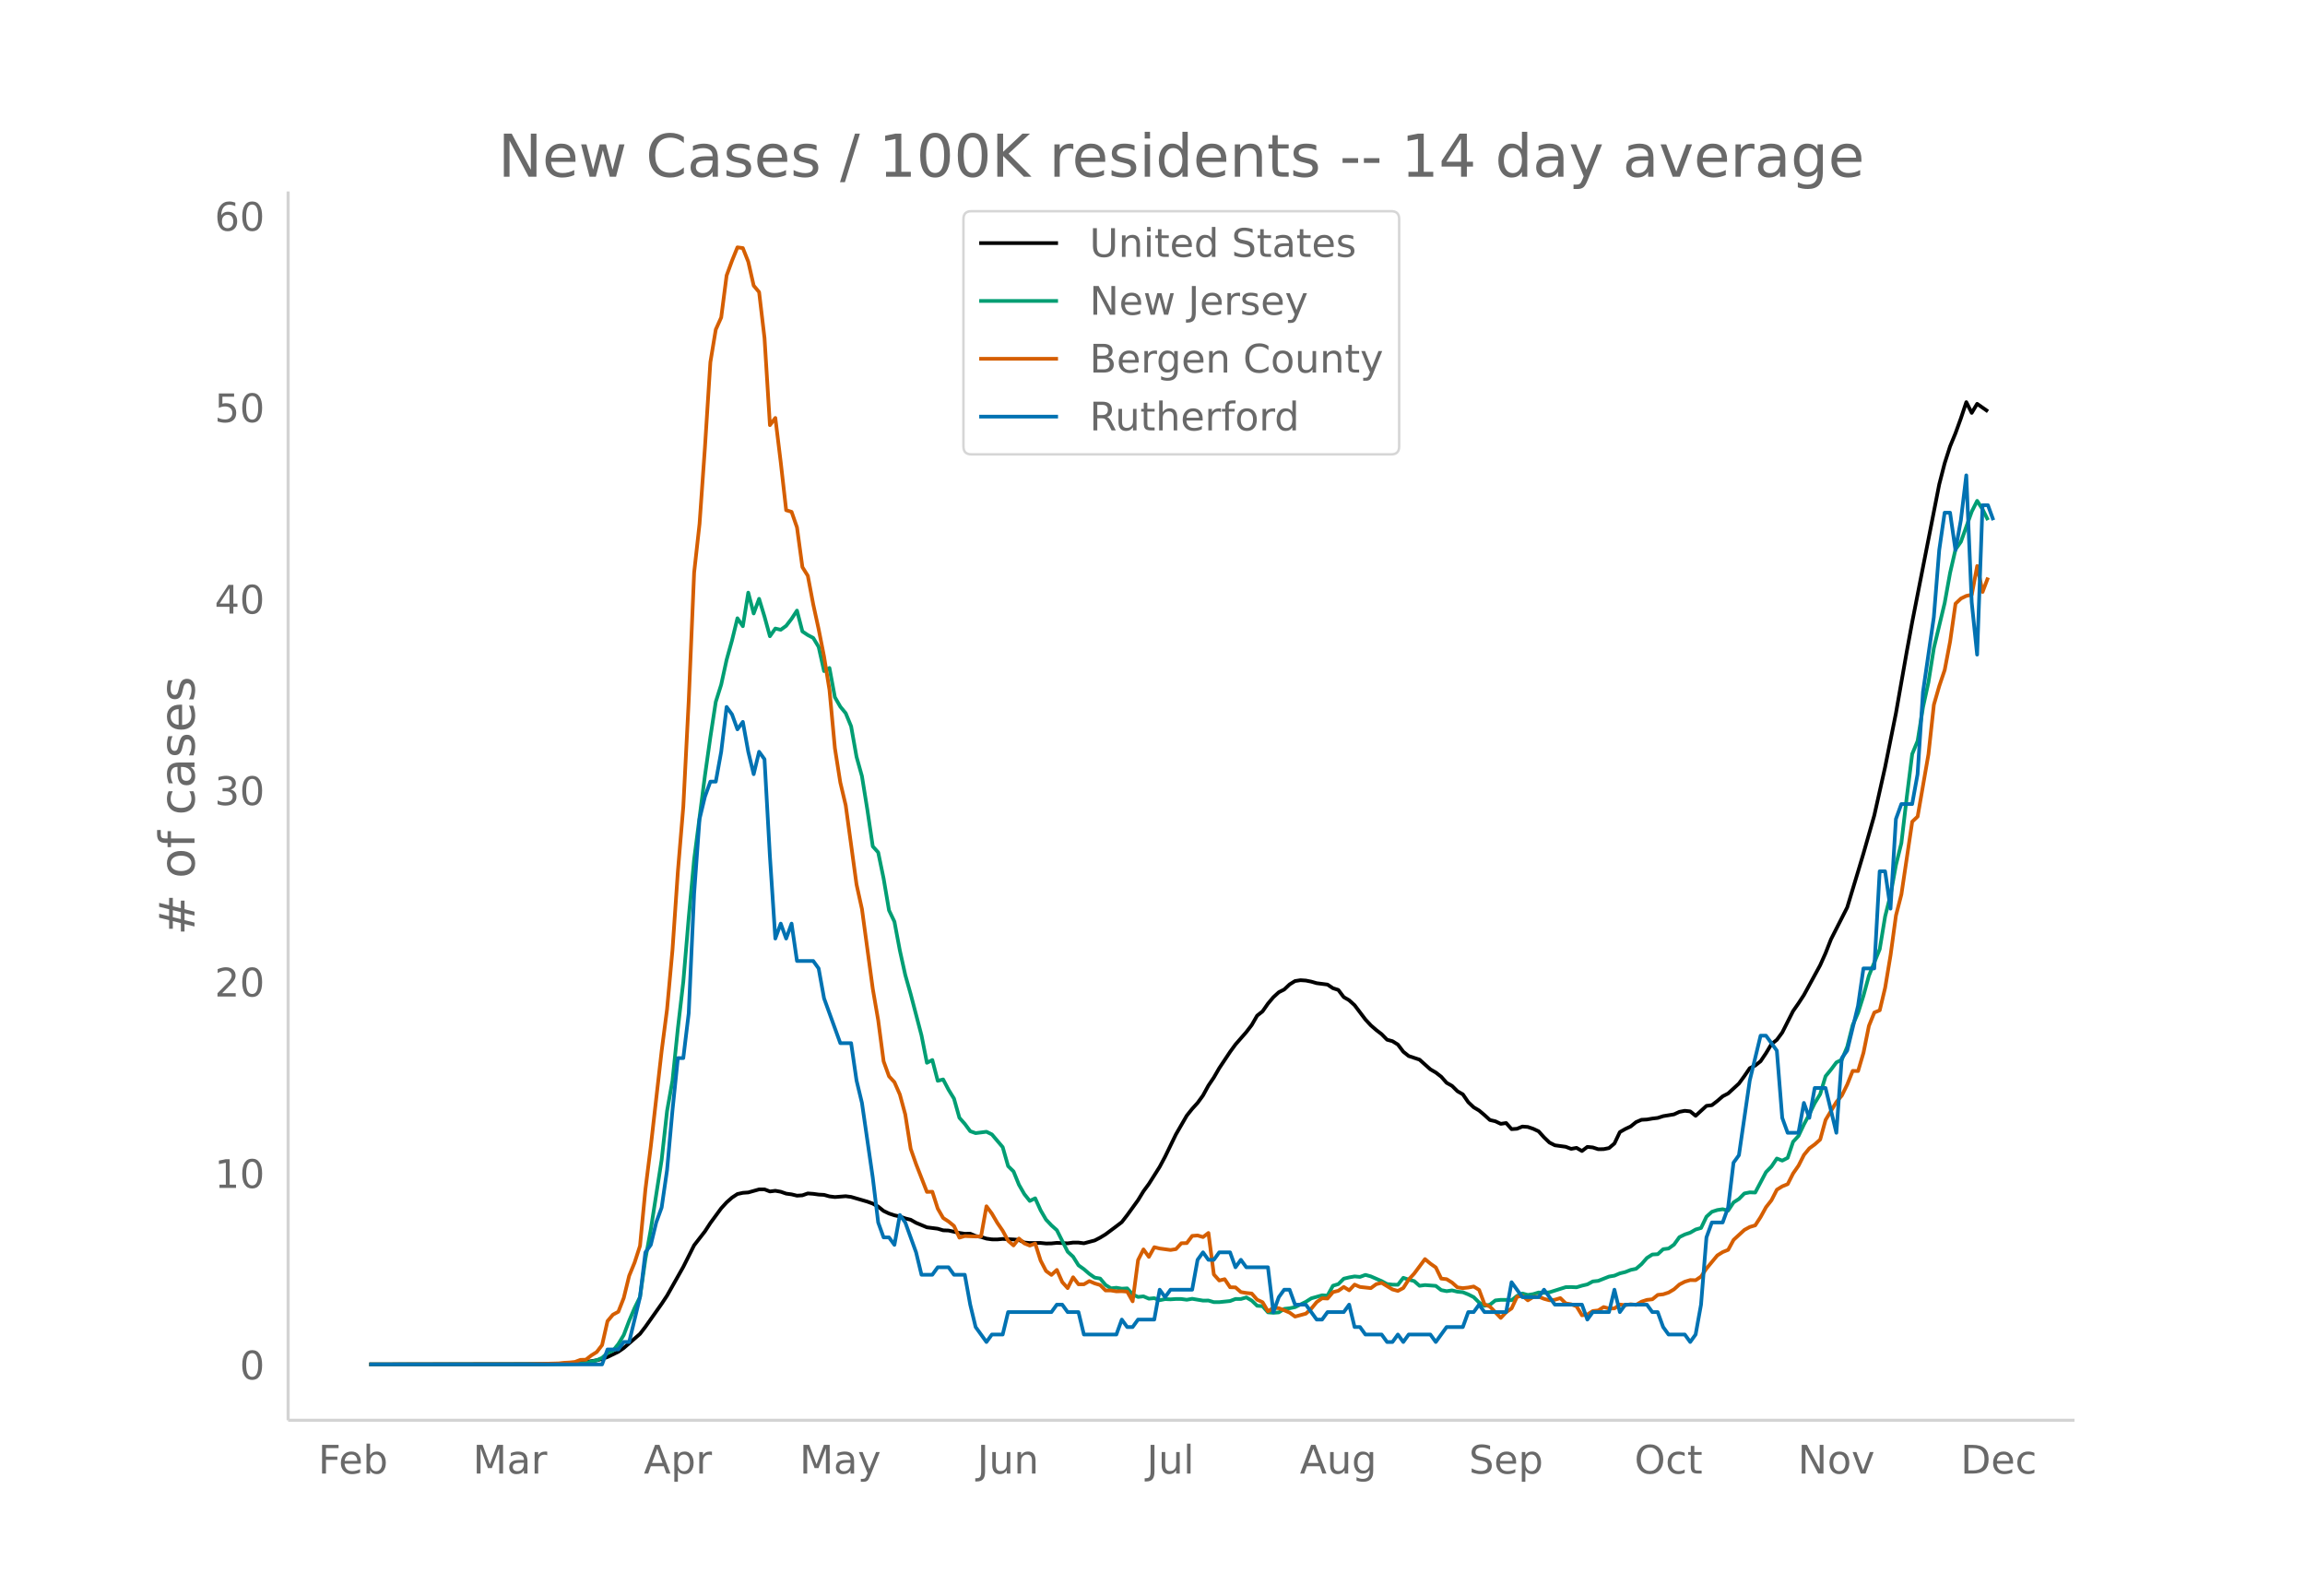 <svg height="864" viewBox="0 0 936 648" width="1248" xmlns="http://www.w3.org/2000/svg" xmlns:xlink="http://www.w3.org/1999/xlink"><defs><style>*{stroke-linecap:butt;stroke-linejoin:round}</style></defs><g id="figure_1"><path d="M0 648h936V0H0z" fill="#fff" id="patch_1"/><g id="axes_1"><path d="M117 576.72h725.4V77.76H117z" fill="none" id="patch_2"/><path clip-path="url(#peb525c57d5)" d="M149.973 554.04l70.342-.107 8.792-.24 6.595-.45 4.396-.503 2.198-.371 2.199-.547 2.198-.78 4.396-2.144 2.198-1.518 6.595-5.729 2.198-2.873 6.595-9.334 2.198-3.32 6.594-11.679 4.397-8.766 4.396-5.658 2.198-3.375 4.397-5.99 2.198-2.406 2.198-1.945 2.198-1.447 2.198-.49 2.198-.154 4.397-1.231 2.198-.017 2.198.852 2.198-.277 2.199.39 2.198.76 2.198.3 2.198.532 2.198-.137 2.198-.771 2.199.16 2.198.303 2.198.12 2.198.615 2.198.27 4.397-.343 2.198.294 6.594 1.912 2.199.803 2.198 1.205 2.198 1.77 2.198 1.044 2.198.728 2.199.474 2.198.78 2.198.552 2.198 1.247 4.396 1.834 4.397.555 2.198.658 2.198.081 4.397.983 2.198.342 2.198-.04 2.198.945 2.198.375 2.198.686 2.199.31 2.198.026 2.198-.21 4.396.204 2.199.186 2.198 1.076 2.198.188 4.396-.026 2.198.22 2.199-.03 2.198-.222 4.396.183 2.198-.306 2.199.01 2.198.289 4.396-1.161 2.198-1.134 2.198-1.336 4.397-3.286 2.198-1.683 2.198-2.831 4.397-6.073 2.198-3.6 2.198-2.986 4.396-6.956 2.198-4.122 4.397-9.054 4.396-7.6 2.198-2.761 2.199-2.422 2.198-3.022 2.198-4.014 2.198-3.262 2.198-3.797 4.397-6.611 2.198-3.018 4.396-5.029 2.198-2.865 2.199-3.812 2.198-1.74 2.198-3.138 2.198-2.613 2.198-2.01 2.198-1.118 2.199-2.075 2.198-1.359 2.198-.347 2.198.144 2.198.438 2.199.634 4.396.562 2.198 1.47 2.198.706 2.198 2.912 2.199 1.283 2.198 1.998 4.396 5.804 2.198 2.372 2.199 1.91 2.198 1.687 2.198 2.245 2.198.602 2.198 1.361 2.198 2.908 2.199 1.765 4.396 1.46 4.396 3.935 2.199 1.283 2.198 1.705 2.198 2.477 2.198 1.246 2.198 2.17 2.198 1.268 2.199 3.188 2.198 2.075 2.198 1.304 2.198 1.856 2.198 2.003 2.199.514 2.198 1.039 2.198-.327 2.198 2.48 2.198-.15 2.198-.9 2.199.167 2.198.745 2.198 1.033 2.198 2.445 2.198 2.107 2.199 1.119 4.396.6 2.198.84 2.198-.396 2.198 1.272 2.199-1.674 2.198.225 2.198.72 2.198-.027 2.198-.437 2.199-1.86 2.198-4.626 2.198-1.26 2.198-1.022 2.198-1.778 2.198-.937 2.199-.114 2.198-.383 2.198-.26 2.198-.717 4.397-.73 2.198-1.021 2.198-.42 2.198.233 2.198 1.787 4.397-4.032 2.198-.273 2.198-1.694 2.198-1.909 2.198-1.144 4.397-4.047 2.198-3.01 2.198-3.213 2.198-1.082 2.198-1.742 2.199-3.274 2.198-3.66 2.198-1.753 2.198-2.983 4.397-8.697 2.198-3.15 2.198-3.365 6.594-12.09 2.199-4.904 2.198-5.626 6.594-12.963 4.397-14.542 2.198-7.346 4.396-15.45 4.397-19.627 4.396-21.881 4.396-25.011 2.199-11.942 10.99-56.001 2.199-8.544 2.198-6.862 2.198-5.337 2.198-6.062 2.198-6.564 2.199 4.356 2.198-3.671 4.396 3.083h0" fill="none" stroke="#000" stroke-linecap="round" stroke-width="1.5" id="line2d_1"/><path clip-path="url(#peb525c57d5)" d="M149.973 554.04l76.936-.094 8.793-.219 2.198-.3 4.396-1.056 2.199-1 2.198-1.964 2.198-.925 2.198-2.713 2.198-3.657 2.198-5.783 2.199-5.17 2.198-4.49 2.198-15.429 2.198-12.06 4.397-28.213 2.198-19.818 2.198-12.323 2.198-21.25 2.198-18.88 2.198-25.988L281.864 349l4.396-34.066 2.198-15.598 2.198-14.342 2.199-6.977 2.198-10.077 2.198-7.903 2.198-8.983 2.198 3.226 2.198-13.63 2.199 8.46 2.198-5.952 2.198 7.22 2.198 7.978 2.198-3.126 2.199.5 2.198-1.594 2.198-2.857 2.198-3.339 2.198 8.465 2.198 1.476 2.199 1.15 2.198 3.65 2.198 9.829 2.198-1.263 2.198 11.872 2.199 3.826 2.198 2.663 2.198 5.34 2.198 12.378 2.198 7.858 2.198 13.635 2.199 14.873 2.198 2.426 2.198 10.603 2.198 12.929 2.198 4.607 2.199 11.69 2.198 9.947 2.198 7.778 4.396 16.754 2.198 11.141 2.199-1.125 2.198 8.44 2.198-.557 2.198 4.201 2.198 3.576 2.199 7.79 2.198 2.482 2.198 2.97 2.198.787 4.396-.562 2.199 1.075 4.396 5.176 2.198 7.703 2.198 2.169 2.199 5.395 2.198 3.82 2.198 2.757 2.198-1.075 2.198 4.87 2.198 3.782 2.199 2.332 2.198 1.963 4.396 8.74 2.198 2.02 2.199 3.507 2.198 1.569 2.198 1.9 2.198 1.538 2.198.363 2.198 2.607 2.199 1.369 2.198-.231 2.198.375 2.198-.125 2.198 2.45 2.199 1.038 2.198-.25 2.198.95 2.198-.206 2.198.825 2.198-.45 2.199.1 2.198-.15 2.198.019 2.198.294 2.198-.382 4.397.726 2.198-.02 2.198.645h2.198l4.397-.45 2.198-.838 2.198.013 2.198-.638 2.198 1.281 2.199 2.101 2.198.175 2.198 2.5 2.198.182 2.198-.162 2.198-1.426 2.199-.256 2.198-.438 4.396-2.175 2.198-1.407 4.397-1.238 2.198.119 2.198-4.001 2.198-.663 2.198-2.2 2.199-.526 2.198-.394 2.198.2 2.198-.825 2.198.613 4.397 1.913 2.198 1.194 2.198.244 2.198.05 2.198-2.826 2.199.75 2.198.57 2.198 1.925 2.198-.3 4.397.331 2.198 1.713 2.198.438 2.198-.32 2.198.538 2.198.207 2.199.887 2.198 1.113 2.198 2.182 2.198 1.326 2.198-.444 2.199-1.738 2.198-.232 2.198.007 2.198.15 2.198-1.738 2.198-.994 2.199.587 2.198-.331 2.198-.669 2.198.156 2.198-.237 6.595-2.082 2.198-.038 2.198.094 2.198-.663 2.199-.518 2.198-1.194 2.198-.238 4.396-1.738 2.199-.375 2.198-.932 2.198-.531 2.198-.875 2.198-.463 2.198-1.882 2.199-2.507 2.198-1.406 2.198-.125 2.198-2.026 2.198-.281 2.199-1.582 2.198-3.038 2.198-1.082 2.198-.744 2.198-1.269 2.198-.625 2.199-4.589 2.198-1.982 2.198-.712 2.198-.332 2.198.563 2.199-3.326 2.198-1.413 2.198-2.232 2.198-.437 2.198.08 4.397-8.314 2.198-2.244 2.198-3.264 2.198.85 2.198-1.125 2.199-6.533 2.198-2.363 2.198-4.67 2.198-4.12 2.198-4.551 2.198-3.62 2.199-7.29 2.198-2.682 2.198-2.926 2.198-1.1 2.198-5.251 2.199-8.765 2.198-5.002 2.198-6.977 2.198-8.083 4.396-10.79 2.199-13.317 2.198-8.746 2.198-12.135 2.198-8.884 2.198-18.692 2.199-17.474 2.198-5.32 2.198-13.742 2.198-10.071 2.198-13.88 4.397-18.33 2.198-12.222 2.198-9.521 2.198-3.113 4.397-12.248 2.198-4.363 2.198 3.444 2.198 4.37h0" fill="none" stroke="#009e73" stroke-linecap="round" stroke-width="1.5" id="line2d_2"/><path clip-path="url(#peb525c57d5)" d="M149.973 554.04l63.747-.06 13.19-.357 2.197-.238 2.198-.12 2.199-.238 2.198-.834 2.198-.06 2.198-1.727 2.198-1.37 2.199-2.859 2.198-9.71 2.198-2.62 2.198-1.191 2.198-5.6 2.198-8.994 2.199-5.361 2.198-6.79 2.198-22.934 2.198-17.572 4.397-38.659 2.198-16.917 2.198-24.065 2.198-31.927 2.198-26.27 2.198-43.007 2.199-52.06 2.198-19.777 2.198-31.153 2.198-34.49 2.198-13.283 2.199-4.884 2.198-17.036 2.198-6.016 2.198-5.421 2.198.298 2.198 5.54 2.199 9.709 2.198 2.62 2.198 18.645 2.198 35.383 2.198-2.919 2.199 18.049 2.198 19.418 2.198.656 2.198 6.314 2.198 16.142 2.198 3.515 2.199 11.615 2.198 10.067 2.198 11.139 2.198 13.522 2.198 23.648 2.199 13.938 2.198 9.293 4.396 32.166 2.198 9.947 4.397 32.404 2.198 12.748 2.198 16.678 2.198 6.076 2.198 2.383 2.199 5.003 2.198 8.101 2.198 13.939 2.198 6.255 4.396 11.258 2.199-.06 2.198 6.85 2.198 3.812 2.198 1.43 2.198 1.787 2.199 4.765 2.198-.655 4.396.179 2.198-.06 2.198-12.21 2.199 2.977 2.198 3.753 2.198 3.217 2.198 4.05 2.198 1.906 2.199-2.8 2.198 1.967 2.198.893 2.198-.834 2.198 6.91 2.198 4.229 2.199 1.608 2.198-2.025 2.198 4.944 2.198 2.442 2.198-4.408 2.199 2.86h2.198l2.198-1.31 2.198.952 2.198.655 2.198 2.204h2.199l2.198.358 2.198-.06 2.198.179 2.198 3.931 2.199-16.738 2.198-4.348 2.198 3.038 2.198-3.932 2.198.536 4.397.596 2.198-.357 2.198-2.383 2.198-.06 2.198-2.918 2.199-.18 2.198.656 2.198-1.668 2.198 16.858 2.198 2.442 2.198-.536 2.199 3.276 2.198.06 2.198 1.906 2.198.357 2.198.238 2.199 2.502 2.198 1.013 2.198 3.693 2.198-1.43 2.198.179 2.198.834 2.199.953 2.198 1.608 4.396-1.191 2.198-2.025 2.199-2.68 2.198-1.55 2.198.12 2.198-2.621 2.198-.536 2.198-1.55 2.199 1.37 2.198-2.322 2.198.953 4.396.476 2.199-1.608 2.198-.536 4.396 2.68 2.198.596 2.198-1.191 2.199-3.455 2.198-2.383 4.396-5.897 2.198 1.847 2.199 1.548 2.198 4.528 2.198.238 2.198 1.37 2.198 1.966 2.198.297 2.199-.238 2.198-.417 2.198 1.37 2.198 5.838 2.198.953 4.397 4.586 2.198-2.323 2.198-1.548 2.198-4.706 2.198-.417 2.199 1.846 2.198-1.37 2.198-.119 2.198.894 2.198.595 2.199-.238 2.198-.655 2.198 2.144 2.198.358 2.198.834 2.198 3.633 2.199-.298 2.198-1.43 2.198-.238 2.198-1.37 2.198.596 2.199-.06 2.198-1.548 2.198.238 2.198-.357 2.198.238 2.198-1.31 2.199-.715 2.198-.239 2.198-1.787 2.198-.238 2.198-.715 2.199-1.31 2.198-1.966 2.198-1.132 2.198-.655 2.198.06 2.198-1.49 2.199-3.276 4.396-5.301 2.198-1.37 2.198-.894 2.199-4.05 4.396-4.05 2.198-1.192 2.198-.655 2.198-3.395 2.199-3.991 2.198-2.8 2.198-4.289 2.198-1.37 2.198-.893 2.199-4.349 2.198-3.157 2.198-4.348 2.198-2.68 2.198-1.609 2.198-1.966 2.199-7.982 4.396-7.267 2.198-2.62 2.198-4.468 2.199-5.54 2.198.06 2.198-7.446 2.198-10.9 2.198-5.421 2.198-.894 2.199-9.173 2.198-13.224 2.198-16.142 2.198-8.519 4.397-29.545 2.198-2.084 4.396-25.316 2.198-20.074 2.198-7.625 2.199-6.492 2.198-11.556 2.198-15.369 2.198-2.084 2.198-1.073 2.199-.476 2.198-11.675 2.198 10.543 2.198-5.837h0" fill="none" stroke="#d55e00" stroke-linecap="round" stroke-width="1.5" id="line2d_3"/><path clip-path="url(#peb525c57d5)" d="M149.973 554.04h94.522l2.198-6.068h4.396l2.198-3.033h2.198l4.397-18.203 2.198-18.203 2.198-3.034 2.198-9.102 2.199-6.067 2.198-15.17 2.198-24.27 2.198-21.237h2.198l2.198-18.203 2.199-48.541 2.198-30.338 2.198-9.102 2.198-6.068h2.198l2.199-12.135 2.198-18.203 2.198 3.034 2.198 6.068 2.198-3.034 2.198 12.135 2.199 9.102 2.198-9.102 2.198 3.034 2.198 39.44 2.198 33.372 2.199-6.068 2.198 6.068 2.198-6.068 2.198 15.17h6.595l2.198 3.033 2.198 12.135 6.595 18.203h4.396l2.198 15.17 2.198 9.101 4.397 30.338 2.198 18.203 2.198 6.068h2.198l2.198 3.034 2.199-12.136 2.198 3.034 4.396 12.136 2.198 9.101h4.397l2.198-3.034h4.396l2.198 3.034h4.397l2.198 12.135 2.198 9.102 4.396 6.068 2.199-3.034h4.396l2.198-9.102h17.586l2.198-3.034h2.198l2.198 3.034h4.397l2.198 9.102h13.189l2.198-6.068 2.198 3.034h2.198l2.199-3.034h6.594l2.198-12.135 2.198 3.034 2.199-3.034h8.792l2.199-12.136 2.198-3.033 2.198 3.033h2.198l2.198-3.033h4.397l2.198 6.067 2.198-3.034 2.198 3.034h8.793l2.198 18.203 2.198-6.067 2.198-3.034h2.199l2.198 6.067h4.396l4.397 6.068h2.198l2.198-3.034h6.594l2.199-3.034 2.198 9.102h2.198l2.198 3.034h6.595l2.198 3.034h2.198l2.198-3.034 2.198 3.034 2.199-3.034h8.792l2.199 3.034 4.396-6.068h6.594l2.199-6.068h2.198l2.198-3.034 2.198 3.034h8.793l2.198-12.135 4.396 6.068h6.595l2.198-3.034 4.397 6.067h10.99l2.199 6.068 2.198-3.034h6.594l2.199-9.101 2.198 9.101 2.198-3.034h8.793l2.198 3.034h2.198l2.198 6.068 2.198 3.034h6.595l2.198 3.034 2.198-3.034 2.198-12.136 2.199-27.304 2.198-6.068h4.396l2.198-6.067 2.199-18.203 2.198-3.034 4.396-30.338 4.396-18.203h2.199l4.396 6.067 2.198 27.305 2.198 6.067h4.397l2.198-12.135 2.198 6.068 2.198-12.136h4.397l4.396 18.203 2.198-30.338 2.198-3.034 4.397-18.203 2.198-15.169h4.396l2.198-39.44h2.199l2.198 15.17 2.198-36.406 2.198-6.068h4.397l2.198-12.135 2.198-33.372 4.396-30.339 2.198-27.304 2.199-15.17h2.198l2.198 15.17 2.198-12.136 2.198-18.202 2.199 51.575 2.198 21.236 2.198-60.676h2.198l2.198 6.067h0" fill="none" stroke="#0072b2" stroke-linecap="round" stroke-width="1.5" id="line2d_4"/><path d="M117 576.72V77.76" fill="none" stroke="#d3d3d3" stroke-linecap="square" stroke-width="1.25" id="patch_3"/><path d="M117 576.72h725.4" fill="none" stroke="#d3d3d3" stroke-linecap="square" stroke-width="1.25" id="patch_4"/><g id="matplotlib.axis_1"><g id="xtick_1"><g transform="matrix(.16 0 0 -.16 129.216 598.378)" fill="#696969" id="text_1"><defs><path d="M9.813 72.906h41.89v-8.312H19.672V43.109h28.906v-8.297H19.672V0h-9.86z" id="DejaVuSans-70"/><path d="M56.203 29.594v-4.39H14.891q.593-9.282 5.593-14.142 5-4.859 13.938-4.859 5.172 0 10.031 1.266 4.86 1.265 9.656 3.812v-8.5Q49.266.734 44.187-.344 39.11-1.422 33.892-1.422q-13.094 0-20.735 7.61-7.64 7.625-7.64 20.625 0 13.421 7.25 21.296Q20.016 56 32.328 56q11.031 0 17.453-7.11 6.422-7.093 6.422-19.296zm-8.984 2.64q-.094 7.36-4.125 11.75-4.032 4.407-10.672 4.407-7.516 0-12.031-4.25-4.516-4.25-5.203-11.97z" id="DejaVuSans-101"/><path d="M48.688 27.297q0 9.906-4.079 15.547-4.078 5.64-11.203 5.64-7.14 0-11.218-5.64-4.079-5.64-4.079-15.547 0-9.906 4.078-15.547 4.079-5.64 11.22-5.64 7.124 0 11.202 5.64t4.078 15.547zM18.108 46.39q2.844 4.875 7.157 7.234Q29.594 56 35.594 56q9.968 0 16.187-7.906 6.235-7.907 6.235-20.797T51.78 6.484q-6.218-7.906-16.187-7.906-6 0-10.328 2.375-4.313 2.375-7.157 7.25V0H9.08v75.984h9.03z" id="DejaVuSans-98"/></defs><use xlink:href="#DejaVuSans-70"/><use x="52.02" xlink:href="#DejaVuSans-101"/><use x="113.543" xlink:href="#DejaVuSans-98"/></g></g><g id="xtick_2"><g transform="matrix(.16 0 0 -.16 192.032 598.378)" fill="#696969" id="text_2"><defs><path d="M9.813 72.906h14.703l18.593-49.61 18.703 49.61h14.704V0H66.89v64.016l-18.797-50h-9.907l-18.796 50V0H9.813z" id="DejaVuSans-77"/><path d="M34.281 27.484q-10.89 0-15.093-2.484-4.204-2.484-4.204-8.5 0-4.781 3.157-7.594 3.156-2.797 8.562-2.797 7.485 0 12 5.297 4.516 5.297 4.516 14.078v2zm17.922 3.72V0H43.22v8.297Q40.14 3.328 35.547.953q-4.594-2.375-11.234-2.375-8.391 0-13.36 4.719Q6 8.016 6 15.922q0 9.219 6.172 13.906 6.187 4.688 18.437 4.688h12.61v.89q0 6.203-4.078 9.594-4.078 3.39-11.453 3.39-4.688 0-9.141-1.124-4.438-1.125-8.531-3.375v8.312q4.921 1.906 9.562 2.844 4.64.953 9.031.953 11.875 0 17.735-6.156 5.86-6.14 5.86-18.64z" id="DejaVuSans-97"/><path d="M41.11 46.297q-1.516.875-3.297 1.281Q36.03 48 33.89 48q-7.625 0-11.703-4.953-4.079-4.953-4.079-14.234V0H9.08v54.688h9.03v-8.5q2.844 4.984 7.375 7.39Q30.031 56 36.531 56q.922 0 2.047-.125 1.125-.11 2.484-.36z" id="DejaVuSans-114"/></defs><use xlink:href="#DejaVuSans-77"/><use x="86.279" xlink:href="#DejaVuSans-97"/><use x="147.559" xlink:href="#DejaVuSans-114"/></g></g><g id="xtick_3"><g transform="matrix(.16 0 0 -.16 261.43 598.378)" fill="#696969" id="text_3"><defs><path d="M34.188 63.188L20.797 26.906h26.812zm-5.579 9.718h11.188L67.578 0h-10.25l-6.64 18.703h-32.86L11.188 0H.78z" id="DejaVuSans-65"/><path d="M18.11 8.203v-29H9.077v75.484h9.031v-8.296q2.844 4.875 7.157 7.234Q29.594 56 35.594 56q9.968 0 16.187-7.906 6.235-7.907 6.235-20.797T51.78 6.484q-6.218-7.906-16.187-7.906-6 0-10.328 2.375-4.313 2.375-7.157 7.25zm30.578 19.094q0 9.906-4.079 15.547-4.078 5.64-11.203 5.64-7.14 0-11.218-5.64-4.079-5.64-4.079-15.547 0-9.906 4.078-15.547 4.079-5.64 11.22-5.64 7.124 0 11.202 5.64t4.078 15.547z" id="DejaVuSans-112"/></defs><use xlink:href="#DejaVuSans-65"/><use x="68.408" xlink:href="#DejaVuSans-112"/><use x="131.885" xlink:href="#DejaVuSans-114"/></g></g><g id="xtick_4"><g transform="matrix(.16 0 0 -.16 324.675 598.378)" fill="#696969" id="text_4"><defs><path d="M32.172-5.078q-3.797-9.766-7.422-12.735-3.61-2.984-9.656-2.984H7.906v7.516h5.282q3.703 0 5.75 1.765Q21-9.766 23.483-3.219l1.61 4.094-22.11 53.813H12.5l17.094-42.766 17.093 42.766h9.516z" id="DejaVuSans-121"/></defs><use xlink:href="#DejaVuSans-77"/><use x="86.279" xlink:href="#DejaVuSans-97"/><use x="147.559" xlink:href="#DejaVuSans-121"/></g></g><g id="xtick_5"><g transform="matrix(.16 0 0 -.16 396.858 598.378)" fill="#696969" id="text_5"><defs><path d="M9.813 72.906h9.859V5.078q0-13.187-5-19.14-5-5.954-16.094-5.954h-3.75v8.297h3.078q6.531 0 9.219 3.672Q9.813-4.39 9.813 5.078z" id="DejaVuSans-74"/><path d="M8.5 21.578v33.11h8.984V21.922q0-7.766 3.016-11.656 3.031-3.875 9.094-3.875 7.265 0 11.484 4.64 4.234 4.64 4.234 12.656v31h8.985V0h-8.984v8.406Q42.047 3.422 37.718 1q-4.313-2.422-10.032-2.422-9.421 0-14.312 5.86Q8.5 10.296 8.5 21.578zM31.11 56z" id="DejaVuSans-117"/><path d="M54.89 33.016V0h-8.984v32.719q0 7.765-3.031 11.61-3.031 3.858-9.078 3.858-7.281 0-11.484-4.64-4.204-4.625-4.204-12.64V0H9.08v54.688h9.03v-8.5q3.235 4.937 7.594 7.374Q30.078 56 35.797 56q9.422 0 14.25-5.828 4.844-5.828 4.844-17.156z" id="DejaVuSans-110"/></defs><use xlink:href="#DejaVuSans-74"/><use x="29.492" xlink:href="#DejaVuSans-117"/><use x="92.871" xlink:href="#DejaVuSans-110"/></g></g><g id="xtick_6"><g transform="matrix(.16 0 0 -.16 465.651 598.378)" fill="#696969" id="text_6"><defs><path d="M9.422 75.984h8.984V0H9.422z" id="DejaVuSans-108"/></defs><use xlink:href="#DejaVuSans-74"/><use x="29.492" xlink:href="#DejaVuSans-117"/><use x="92.871" xlink:href="#DejaVuSans-108"/></g></g><g id="xtick_7"><g transform="matrix(.16 0 0 -.16 527.826 598.378)" fill="#696969" id="text_7"><defs><path d="M45.406 27.984q0 9.766-4.031 15.125-4.016 5.375-11.297 5.375-7.219 0-11.25-5.375-4.031-5.359-4.031-15.125 0-9.718 4.031-15.093t11.25-5.375q7.281 0 11.297 5.375 4.031 5.375 4.031 15.093zm8.985-21.203q0-13.953-6.203-20.765Q42-20.797 29.203-20.797q-4.734 0-8.937.703-4.203.703-8.157 2.172v8.735q3.954-2.141 7.813-3.157 3.86-1.031 7.86-1.031 8.843 0 13.234 4.61 4.39 4.609 4.39 13.937v4.453q-2.781-4.844-7.125-7.234Q33.938 0 27.875 0 17.828 0 11.672 7.656q-6.156 7.672-6.156 20.328 0 12.688 6.156 20.344Q17.828 56 27.875 56q6.063 0 10.406-2.39 4.344-2.391 7.125-7.22v8.297h8.985z" id="DejaVuSans-103"/></defs><use xlink:href="#DejaVuSans-65"/><use x="68.408" xlink:href="#DejaVuSans-117"/><use x="131.787" xlink:href="#DejaVuSans-103"/></g></g><g id="xtick_8"><g transform="matrix(.16 0 0 -.16 596.51 598.378)" fill="#696969" id="text_8"><defs><path d="M53.516 70.516V60.89q-5.61 2.687-10.594 4-4.984 1.328-9.625 1.328-8.047 0-12.422-3.125t-4.375-8.89q0-4.845 2.906-7.313 2.907-2.453 11.016-3.97l5.953-1.218q11.031-2.11 16.281-7.406 5.25-5.297 5.25-14.172 0-10.61-7.11-16.078-7.093-5.469-20.812-5.469-5.172 0-11.015 1.172Q13.14.922 6.89 3.219v10.156q6-3.36 11.765-5.078 5.766-1.703 11.328-1.703 8.438 0 13.032 3.312 4.593 3.328 4.593 9.485 0 5.359-3.297 8.39-3.296 3.032-10.812 4.547L27.484 33.5q-11.03 2.188-15.968 6.875-4.922 4.688-4.922 13.047 0 9.672 6.812 15.234 6.813 5.563 18.766 5.563 5.14 0 10.453-.938 5.328-.922 10.89-2.765z" id="DejaVuSans-83"/></defs><use xlink:href="#DejaVuSans-83"/><use x="63.477" xlink:href="#DejaVuSans-101"/><use x="125" xlink:href="#DejaVuSans-112"/></g></g><g id="xtick_9"><g transform="matrix(.16 0 0 -.16 663.704 598.378)" fill="#696969" id="text_9"><defs><path d="M39.406 66.219q-10.75 0-17.078-8.016-6.312-8-6.312-21.828 0-13.766 6.312-21.781 6.328-8 17.078-8 10.735 0 17.016 8 6.281 8.015 6.281 21.781 0 13.828-6.281 21.828-6.281 8.016-17.016 8.016zm0 8q15.328 0 24.5-10.281 9.188-10.282 9.188-27.563 0-17.234-9.188-27.516-9.172-10.28-24.5-10.28-15.375 0-24.593 10.25-9.204 10.265-9.204 27.546t9.204 27.563q9.218 10.28 24.593 10.28z" id="DejaVuSans-79"/><path d="M48.781 52.594v-8.407q-3.812 2.11-7.64 3.157-3.828 1.047-7.735 1.047-8.75 0-13.593-5.547-4.829-5.532-4.829-15.547 0-10.016 4.829-15.563 4.843-5.53 13.593-5.53 3.907 0 7.735 1.046 3.828 1.047 7.64 3.156V2.094Q45.016.344 40.984-.531q-4.015-.89-8.562-.89-12.36 0-19.64 7.765-7.266 7.765-7.266 20.953 0 13.375 7.343 21.031Q20.22 56 33.016 56q4.14 0 8.093-.86 3.953-.843 7.672-2.546z" id="DejaVuSans-99"/><path d="M18.313 70.219V54.688h18.5v-6.985h-18.5V18.016q0-6.688 1.828-8.594 1.828-1.906 7.453-1.906h9.218V0h-9.218q-10.407 0-14.36 3.875-3.953 3.89-3.953 14.14v29.688H2.687v6.984h6.594V70.22z" id="DejaVuSans-116"/></defs><use xlink:href="#DejaVuSans-79"/><use x="78.711" xlink:href="#DejaVuSans-99"/><use x="133.691" xlink:href="#DejaVuSans-116"/></g></g><g id="xtick_10"><g transform="matrix(.16 0 0 -.16 730.065 598.378)" fill="#696969" id="text_10"><defs><path d="M9.813 72.906h13.28l32.329-60.984v60.984h9.562V0h-13.28L19.39 60.984V0H9.813z" id="DejaVuSans-78"/><path d="M30.61 48.39q-7.22 0-11.422-5.64-4.204-5.64-4.204-15.453 0-9.813 4.172-15.453 4.188-5.64 11.453-5.64 7.188 0 11.375 5.655 4.203 5.672 4.203 15.438 0 9.719-4.203 15.406-4.187 5.688-11.375 5.688zm0 7.61q11.718 0 18.406-7.625 6.703-7.61 6.703-21.078 0-13.422-6.703-21.078-6.688-7.64-18.407-7.64-11.765 0-18.437 7.64-6.656 7.656-6.656 21.078 0 13.469 6.656 21.078Q18.844 56 30.609 56z" id="DejaVuSans-111"/><path d="M2.984 54.688H12.5L29.594 8.797l17.093 45.89h9.516L35.687 0H23.485z" id="DejaVuSans-118"/></defs><use xlink:href="#DejaVuSans-78"/><use x="74.805" xlink:href="#DejaVuSans-111"/><use x="135.986" xlink:href="#DejaVuSans-118"/></g></g><g id="xtick_11"><g transform="matrix(.16 0 0 -.16 796.144 598.378)" fill="#696969" id="text_11"><defs><path d="M19.672 64.797V8.109h11.922q15.093 0 22.093 6.829 7 6.843 7 21.593 0 14.64-7 21.453-7 6.813-22.093 6.813zm-9.86 8.11h20.266q21.188 0 31.094-8.813 9.922-8.813 9.922-27.563 0-18.86-9.969-27.703Q51.172 0 30.078 0H9.813z" id="DejaVuSans-68"/></defs><use xlink:href="#DejaVuSans-68"/><use x="77.002" xlink:href="#DejaVuSans-101"/><use x="138.525" xlink:href="#DejaVuSans-99"/></g></g></g><g id="matplotlib.axis_2"><g id="ytick_1"><g transform="matrix(.16 0 0 -.16 97.32 560.119)" fill="#696969" id="text_12"><defs><path d="M31.781 66.406q-7.61 0-11.453-7.5Q16.5 51.422 16.5 36.375q0-14.984 3.828-22.484 3.844-7.5 11.453-7.5 7.672 0 11.5 7.5 3.844 7.5 3.844 22.484 0 15.047-3.844 22.531-3.828 7.5-11.5 7.5zm0 7.813q12.266 0 18.735-9.703 6.468-9.688 6.468-28.141 0-18.406-6.468-28.11-6.47-9.687-18.735-9.687-12.25 0-18.718 9.688-6.47 9.703-6.47 28.109 0 18.453 6.47 28.14Q19.53 74.22 31.78 74.22z" id="DejaVuSans-48"/></defs><use xlink:href="#DejaVuSans-48"/></g></g><g id="ytick_2"><g transform="matrix(.16 0 0 -.16 87.14 482.38)" fill="#696969" id="text_13"><defs><path d="M12.406 8.297h16.11v55.625l-17.532-3.516v8.985l17.438 3.515h9.86V8.296H54.39V0H12.406z" id="DejaVuSans-49"/></defs><use xlink:href="#DejaVuSans-49"/><use x="63.623" xlink:href="#DejaVuSans-48"/></g></g><g id="ytick_3"><g transform="matrix(.16 0 0 -.16 87.14 404.64)" fill="#696969" id="text_14"><defs><path d="M19.188 8.297h34.421V0H7.33v8.297q5.609 5.812 15.296 15.594 9.703 9.797 12.188 12.64 4.734 5.313 6.609 9 1.89 3.688 1.89 7.25 0 5.813-4.078 9.469-4.078 3.672-10.625 3.672-4.64 0-9.797-1.61-5.14-1.609-11-4.89v9.969Q13.767 71.78 18.938 73q5.188 1.219 9.485 1.219 11.328 0 18.062-5.672 6.735-5.656 6.735-15.125 0-4.5-1.688-8.531-1.672-4.016-6.125-9.485-1.218-1.422-7.765-8.187-6.532-6.766-18.453-18.922z" id="DejaVuSans-50"/></defs><use xlink:href="#DejaVuSans-50"/><use x="63.623" xlink:href="#DejaVuSans-48"/></g></g><g id="ytick_4"><g transform="matrix(.16 0 0 -.16 87.14 326.9)" fill="#696969" id="text_15"><defs><path d="M40.578 39.313Q47.656 37.797 51.625 33q3.984-4.781 3.984-11.813 0-10.78-7.422-16.703-7.421-5.906-21.093-5.906-4.578 0-9.438.906-4.86.907-10.031 2.72v9.515q4.094-2.39 8.969-3.61 4.89-1.218 10.218-1.218 9.266 0 14.125 3.656 4.86 3.656 4.86 10.64 0 6.454-4.516 10.079-4.515 3.64-12.562 3.64h-8.5v8.11h8.89q7.266 0 11.125 2.906 3.86 2.906 3.86 8.375 0 5.61-3.985 8.61-3.968 3.015-11.39 3.015-4.063 0-8.703-.89-4.641-.876-10.203-2.72v8.782q5.624 1.562 10.53 2.344 4.907.78 9.25.78 11.235 0 17.766-5.109 6.547-5.093 6.547-13.78 0-6.063-3.468-10.235-3.47-4.172-9.86-5.782z" id="DejaVuSans-51"/></defs><use xlink:href="#DejaVuSans-51"/><use x="63.623" xlink:href="#DejaVuSans-48"/></g></g><g id="ytick_5"><g transform="matrix(.16 0 0 -.16 87.14 249.161)" fill="#696969" id="text_16"><defs><path d="M37.797 64.313L12.89 25.39h24.906zm-2.594 8.593H47.61V25.391h10.407v-8.203H47.609V0h-9.812v17.188H4.89v9.515z" id="DejaVuSans-52"/></defs><use xlink:href="#DejaVuSans-52"/><use x="63.623" xlink:href="#DejaVuSans-48"/></g></g><g id="ytick_6"><g transform="matrix(.16 0 0 -.16 87.14 171.422)" fill="#696969" id="text_17"><defs><path d="M10.797 72.906h38.719v-8.312H19.828v-17.86q2.14.735 4.281 1.094 2.157.36 4.313.36 12.203 0 19.328-6.688 7.14-6.688 7.14-18.11 0-11.765-7.328-18.296-7.328-6.516-20.656-6.516-4.593 0-9.36.781-4.75.782-9.827 2.344v9.922q4.39-2.39 9.078-3.563 4.687-1.171 9.906-1.171 8.453 0 13.375 4.437 4.938 4.438 4.938 12.063 0 7.609-4.938 12.047-4.922 4.453-13.375 4.453-3.953 0-7.89-.875-3.922-.875-8.016-2.735z" id="DejaVuSans-53"/></defs><use xlink:href="#DejaVuSans-53"/><use x="63.623" xlink:href="#DejaVuSans-48"/></g></g><g id="ytick_7"><g transform="matrix(.16 0 0 -.16 87.14 93.682)" fill="#696969" id="text_18"><defs><path d="M33.016 40.375q-6.641 0-10.532-4.547-3.875-4.531-3.875-12.437 0-7.86 3.875-12.438 3.891-4.562 10.532-4.562 6.64 0 10.515 4.562 3.875 4.578 3.875 12.438 0 7.906-3.875 12.437-3.875 4.547-10.515 4.547zm19.578 30.922v-8.984q-3.719 1.75-7.5 2.671-3.782.938-7.5.938-9.766 0-14.922-6.594-5.14-6.594-5.875-19.922 2.875 4.25 7.219 6.516 4.359 2.266 9.578 2.266 10.984 0 17.36-6.672 6.374-6.657 6.374-18.125 0-11.235-6.64-18.032-6.641-6.78-17.672-6.78-12.657 0-19.344 9.687-6.688 9.703-6.688 28.109 0 17.281 8.204 27.563 8.203 10.28 22.015 10.28 3.719 0 7.5-.734t7.89-2.187z" id="DejaVuSans-54"/></defs><use xlink:href="#DejaVuSans-54"/><use x="63.623" xlink:href="#DejaVuSans-48"/></g></g><g transform="matrix(0 -.2 -.2 0 78.98 379.813)" fill="#696969" id="text_19"><defs><path d="M51.125 44H36.922l-4.11-16.313h14.313zm-7.328 27.781l-5.078-20.265h14.265L58.11 71.78h7.813L60.89 51.516h15.234V44h-17.14l-4-16.313h15.53V20.22H53.079L48 0h-7.813l5.032 20.219H30.906L25.875 0h-7.86l5.079 20.219H7.719v7.468h17.187L29 44H13.281v7.516h17.625l4.985 20.265z" id="DejaVuSans-35"/><path d="M37.11 75.984V68.5h-8.594q-4.828 0-6.72-1.953-1.874-1.953-1.874-7.031v-4.828h14.797v-6.985H19.922V0H10.89v47.703H2.297v6.984h8.594V58.5q0 9.125 4.25 13.297 4.25 4.187 13.468 4.187z" id="DejaVuSans-102"/><path d="M44.281 53.078v-8.5q-3.797 1.953-7.906 2.922-4.094.984-8.5.984-6.688 0-10.031-2.047-3.344-2.046-3.344-6.156 0-3.125 2.39-4.906 2.391-1.781 9.626-3.39l3.078-.688q9.562-2.047 13.593-5.781 4.032-3.735 4.032-10.422 0-7.625-6.032-12.078-6.03-4.438-16.578-4.438-4.39 0-9.156.86Q10.688.296 5.422 2v9.281q4.984-2.594 9.812-3.89 4.829-1.282 9.579-1.282 6.343 0 9.75 2.172 3.421 2.172 3.421 6.125 0 3.656-2.468 5.61-2.453 1.953-10.813 3.765l-3.125.735q-8.344 1.75-12.062 5.39-3.704 3.64-3.704 9.985 0 7.718 5.47 11.906Q16.75 56 26.811 56q4.97 0 9.36-.734 4.406-.72 8.11-2.188z" id="DejaVuSans-115"/></defs><use xlink:href="#DejaVuSans-35"/><use x="83.789" xlink:href="#DejaVuSans-32"/><use x="115.576" xlink:href="#DejaVuSans-111"/><use x="176.758" xlink:href="#DejaVuSans-102"/><use x="211.963" xlink:href="#DejaVuSans-32"/><use x="243.75" xlink:href="#DejaVuSans-99"/><use x="298.73" xlink:href="#DejaVuSans-97"/><use x="360.01" xlink:href="#DejaVuSans-115"/><use x="412.109" xlink:href="#DejaVuSans-101"/><use x="473.633" xlink:href="#DejaVuSans-115"/></g></g><g transform="matrix(.24 0 0 -.24 202.252 71.76)" fill="#696969" id="text_20"><defs><path d="M4.203 54.688h8.985l11.234-42.672 11.172 42.672h10.593l11.235-42.672 11.187 42.672h8.985L63.28 0H52.688L40.922 44.828 29.109 0H18.5z" id="DejaVuSans-119"/><path d="M64.406 67.281v-10.39q-4.984 4.64-10.625 6.922-5.64 2.296-11.984 2.296-12.5 0-19.14-7.64-6.641-7.64-6.641-22.094 0-14.406 6.64-22.047 6.64-7.64 19.14-7.64 6.345 0 11.985 2.296 5.64 2.297 10.625 6.938V5.609Q59.234 2.094 53.437.33q-5.78-1.75-12.218-1.75-16.563 0-26.094 10.124-9.516 10.14-9.516 27.672 0 17.578 9.516 27.703 9.531 10.14 26.094 10.14 6.531 0 12.312-1.734 5.797-1.734 10.875-5.203z" id="DejaVuSans-67"/><path d="M25.39 72.906h8.297L8.297-9.28H0z" id="DejaVuSans-47"/><path d="M9.813 72.906h9.859V42.094L52.39 72.906h12.703L28.906 38.922 67.672 0H54.688L19.672 35.11V0h-9.86z" id="DejaVuSans-75"/><path d="M9.422 54.688h8.984V0H9.422zm0 21.296h8.984v-11.39H9.422z" id="DejaVuSans-105"/><path d="M45.406 46.39v29.594h8.985V0h-8.985v8.203Q42.578 3.328 38.25.953q-4.313-2.375-10.375-2.375-9.906 0-16.14 7.906-6.22 7.922-6.22 20.813 0 12.89 6.22 20.797Q17.968 56 27.874 56q6.063 0 10.375-2.375 4.328-2.36 7.156-7.234zm-30.61-19.093q0-9.906 4.079-15.547 4.078-5.64 11.203-5.64 7.125 0 11.219 5.64 4.11 5.64 4.11 15.547 0 9.906-4.11 15.547-4.094 5.64-11.219 5.64-7.125 0-11.203-5.64-4.078-5.64-4.078-15.547z" id="DejaVuSans-100"/><path d="M4.89 31.39h26.313v-8H4.891z" id="DejaVuSans-45"/></defs><use xlink:href="#DejaVuSans-78"/><use x="74.805" xlink:href="#DejaVuSans-101"/><use x="136.328" xlink:href="#DejaVuSans-119"/><use x="218.115" xlink:href="#DejaVuSans-32"/><use x="249.902" xlink:href="#DejaVuSans-67"/><use x="319.727" xlink:href="#DejaVuSans-97"/><use x="381.006" xlink:href="#DejaVuSans-115"/><use x="433.105" xlink:href="#DejaVuSans-101"/><use x="494.629" xlink:href="#DejaVuSans-115"/><use x="546.729" xlink:href="#DejaVuSans-32"/><use x="578.516" xlink:href="#DejaVuSans-47"/><use x="612.207" xlink:href="#DejaVuSans-32"/><use x="643.994" xlink:href="#DejaVuSans-49"/><use x="707.617" xlink:href="#DejaVuSans-48"/><use x="771.24" xlink:href="#DejaVuSans-48"/><use x="834.863" xlink:href="#DejaVuSans-75"/><use x="900.439" xlink:href="#DejaVuSans-32"/><use x="932.227" xlink:href="#DejaVuSans-114"/><use x="971.09" xlink:href="#DejaVuSans-101"/><use x="1032.613" xlink:href="#DejaVuSans-115"/><use x="1084.713" xlink:href="#DejaVuSans-105"/><use x="1112.496" xlink:href="#DejaVuSans-100"/><use x="1175.973" xlink:href="#DejaVuSans-101"/><use x="1237.496" xlink:href="#DejaVuSans-110"/><use x="1300.875" xlink:href="#DejaVuSans-116"/><use x="1340.084" xlink:href="#DejaVuSans-115"/><use x="1392.184" xlink:href="#DejaVuSans-32"/><use x="1423.971" xlink:href="#DejaVuSans-45"/><use x="1460.055" xlink:href="#DejaVuSans-45"/><use x="1496.139" xlink:href="#DejaVuSans-32"/><use x="1527.926" xlink:href="#DejaVuSans-49"/><use x="1591.549" xlink:href="#DejaVuSans-52"/><use x="1655.172" xlink:href="#DejaVuSans-32"/><use x="1686.959" xlink:href="#DejaVuSans-100"/><use x="1750.436" xlink:href="#DejaVuSans-97"/><use x="1811.715" xlink:href="#DejaVuSans-121"/><use x="1870.895" xlink:href="#DejaVuSans-32"/><use x="1902.682" xlink:href="#DejaVuSans-97"/><use x="1963.961" xlink:href="#DejaVuSans-118"/><use x="2023.141" xlink:href="#DejaVuSans-101"/><use x="2084.664" xlink:href="#DejaVuSans-114"/><use x="2125.777" xlink:href="#DejaVuSans-97"/><use x="2187.057" xlink:href="#DejaVuSans-103"/><use x="2250.533" xlink:href="#DejaVuSans-101"/></g><g id="legend_1"><path d="M394.434 184.5h170.532q3.2 0 3.2-3.2V88.96q0-3.2-3.2-3.2H394.434q-3.2 0-3.2 3.2v92.34q0 3.2 3.2 3.2z" fill="none" opacity=".8" stroke="#ccc" id="patch_5"/><path d="M397.634 98.718h32" fill="none" stroke="#000" stroke-linecap="round" stroke-width="1.5" id="line2d_5"/><g transform="matrix(.16 0 0 -.16 442.434 104.317)" fill="#696969" id="text_21"><defs><path d="M8.688 72.906h9.921V28.61q0-11.718 4.235-16.875 4.25-5.14 13.781-5.14 9.469 0 13.719 5.14 4.25 5.157 4.25 16.875v44.297H64.5V27.391q0-14.25-7.063-21.532-7.046-7.28-20.812-7.28-13.828 0-20.89 7.28-7.047 7.282-7.047 21.532z" id="DejaVuSans-85"/></defs><use xlink:href="#DejaVuSans-85"/><use x="73.193" xlink:href="#DejaVuSans-110"/><use x="136.572" xlink:href="#DejaVuSans-105"/><use x="164.355" xlink:href="#DejaVuSans-116"/><use x="203.564" xlink:href="#DejaVuSans-101"/><use x="265.088" xlink:href="#DejaVuSans-100"/><use x="328.564" xlink:href="#DejaVuSans-32"/><use x="360.352" xlink:href="#DejaVuSans-83"/><use x="423.828" xlink:href="#DejaVuSans-116"/><use x="463.037" xlink:href="#DejaVuSans-97"/><use x="524.316" xlink:href="#DejaVuSans-116"/><use x="563.525" xlink:href="#DejaVuSans-101"/><use x="625.049" xlink:href="#DejaVuSans-115"/></g><path d="M397.634 122.203h32" fill="none" stroke="#009e73" stroke-linecap="round" stroke-width="1.5" id="line2d_7"/><g transform="matrix(.16 0 0 -.16 442.434 127.802)" fill="#696969" id="text_22"><use xlink:href="#DejaVuSans-78"/><use x="74.805" xlink:href="#DejaVuSans-101"/><use x="136.328" xlink:href="#DejaVuSans-119"/><use x="218.115" xlink:href="#DejaVuSans-32"/><use x="249.902" xlink:href="#DejaVuSans-74"/><use x="279.395" xlink:href="#DejaVuSans-101"/><use x="340.918" xlink:href="#DejaVuSans-114"/><use x="382.031" xlink:href="#DejaVuSans-115"/><use x="434.131" xlink:href="#DejaVuSans-101"/><use x="495.654" xlink:href="#DejaVuSans-121"/></g><path d="M397.634 145.688h32" fill="none" stroke="#d55e00" stroke-linecap="round" stroke-width="1.5" id="line2d_9"/><g transform="matrix(.16 0 0 -.16 442.434 151.287)" fill="#696969" id="text_23"><defs><path d="M19.672 34.813V8.108H35.5q7.953 0 11.781 3.297 3.844 3.297 3.844 10.078 0 6.844-3.844 10.078-3.828 3.25-11.781 3.25zm0 29.984V42.828h14.61q7.218 0 10.75 2.703 3.546 2.719 3.546 8.282 0 5.515-3.547 8.25-3.531 2.734-10.75 2.734zm-9.86 8.11h25.204q11.28 0 17.375-4.688Q58.5 63.53 58.5 54.89q0-6.703-3.125-10.657-3.125-3.953-9.188-4.922 7.282-1.562 11.313-6.53 4.031-4.954 4.031-12.376 0-9.765-6.64-15.093Q48.25 0 35.984 0H9.812z" id="DejaVuSans-66"/></defs><use xlink:href="#DejaVuSans-66"/><use x="68.604" xlink:href="#DejaVuSans-101"/><use x="130.127" xlink:href="#DejaVuSans-114"/><use x="169.49" xlink:href="#DejaVuSans-103"/><use x="232.967" xlink:href="#DejaVuSans-101"/><use x="294.49" xlink:href="#DejaVuSans-110"/><use x="357.869" xlink:href="#DejaVuSans-32"/><use x="389.656" xlink:href="#DejaVuSans-67"/><use x="459.48" xlink:href="#DejaVuSans-111"/><use x="520.662" xlink:href="#DejaVuSans-117"/><use x="584.041" xlink:href="#DejaVuSans-110"/><use x="647.42" xlink:href="#DejaVuSans-116"/><use x="686.629" xlink:href="#DejaVuSans-121"/></g><path d="M397.634 169.173h32" fill="none" stroke="#0072b2" stroke-linecap="round" stroke-width="1.5" id="line2d_11"/><g transform="matrix(.16 0 0 -.16 442.434 174.773)" fill="#696969" id="text_24"><defs><path d="M44.39 34.188q3.172-1.079 6.172-4.594 3-3.516 6.032-9.672L66.609 0H56l-9.313 18.703q-3.624 7.328-7.015 9.719-3.39 2.39-9.25 2.39h-10.75V0h-9.86v72.906h22.266q12.5 0 18.656-5.234 6.157-5.219 6.157-15.766 0-6.89-3.203-11.437-3.204-4.532-9.297-6.282zM19.673 64.797V38.922h12.406q7.125 0 10.766 3.297 3.64 3.297 3.64 9.687 0 6.39-3.64 9.64-3.64 3.25-10.766 3.25z" id="DejaVuSans-82"/><path d="M54.89 33.016V0h-8.984v32.719q0 7.765-3.031 11.61-3.031 3.858-9.078 3.858-7.281 0-11.484-4.64-4.204-4.625-4.204-12.64V0H9.08v75.984h9.03V46.188q3.235 4.937 7.594 7.374Q30.078 56 35.797 56q9.422 0 14.25-5.828 4.844-5.828 4.844-17.156z" id="DejaVuSans-104"/></defs><use xlink:href="#DejaVuSans-82"/><use x="64.982" xlink:href="#DejaVuSans-117"/><use x="128.361" xlink:href="#DejaVuSans-116"/><use x="167.57" xlink:href="#DejaVuSans-104"/><use x="230.949" xlink:href="#DejaVuSans-101"/><use x="292.473" xlink:href="#DejaVuSans-114"/><use x="333.586" xlink:href="#DejaVuSans-102"/><use x="368.791" xlink:href="#DejaVuSans-111"/><use x="429.973" xlink:href="#DejaVuSans-114"/><use x="469.336" xlink:href="#DejaVuSans-100"/></g></g></g></g><defs><clipPath id="peb525c57d5"><path d="M117 77.76h725.4v498.96H117z"/></clipPath></defs></svg>